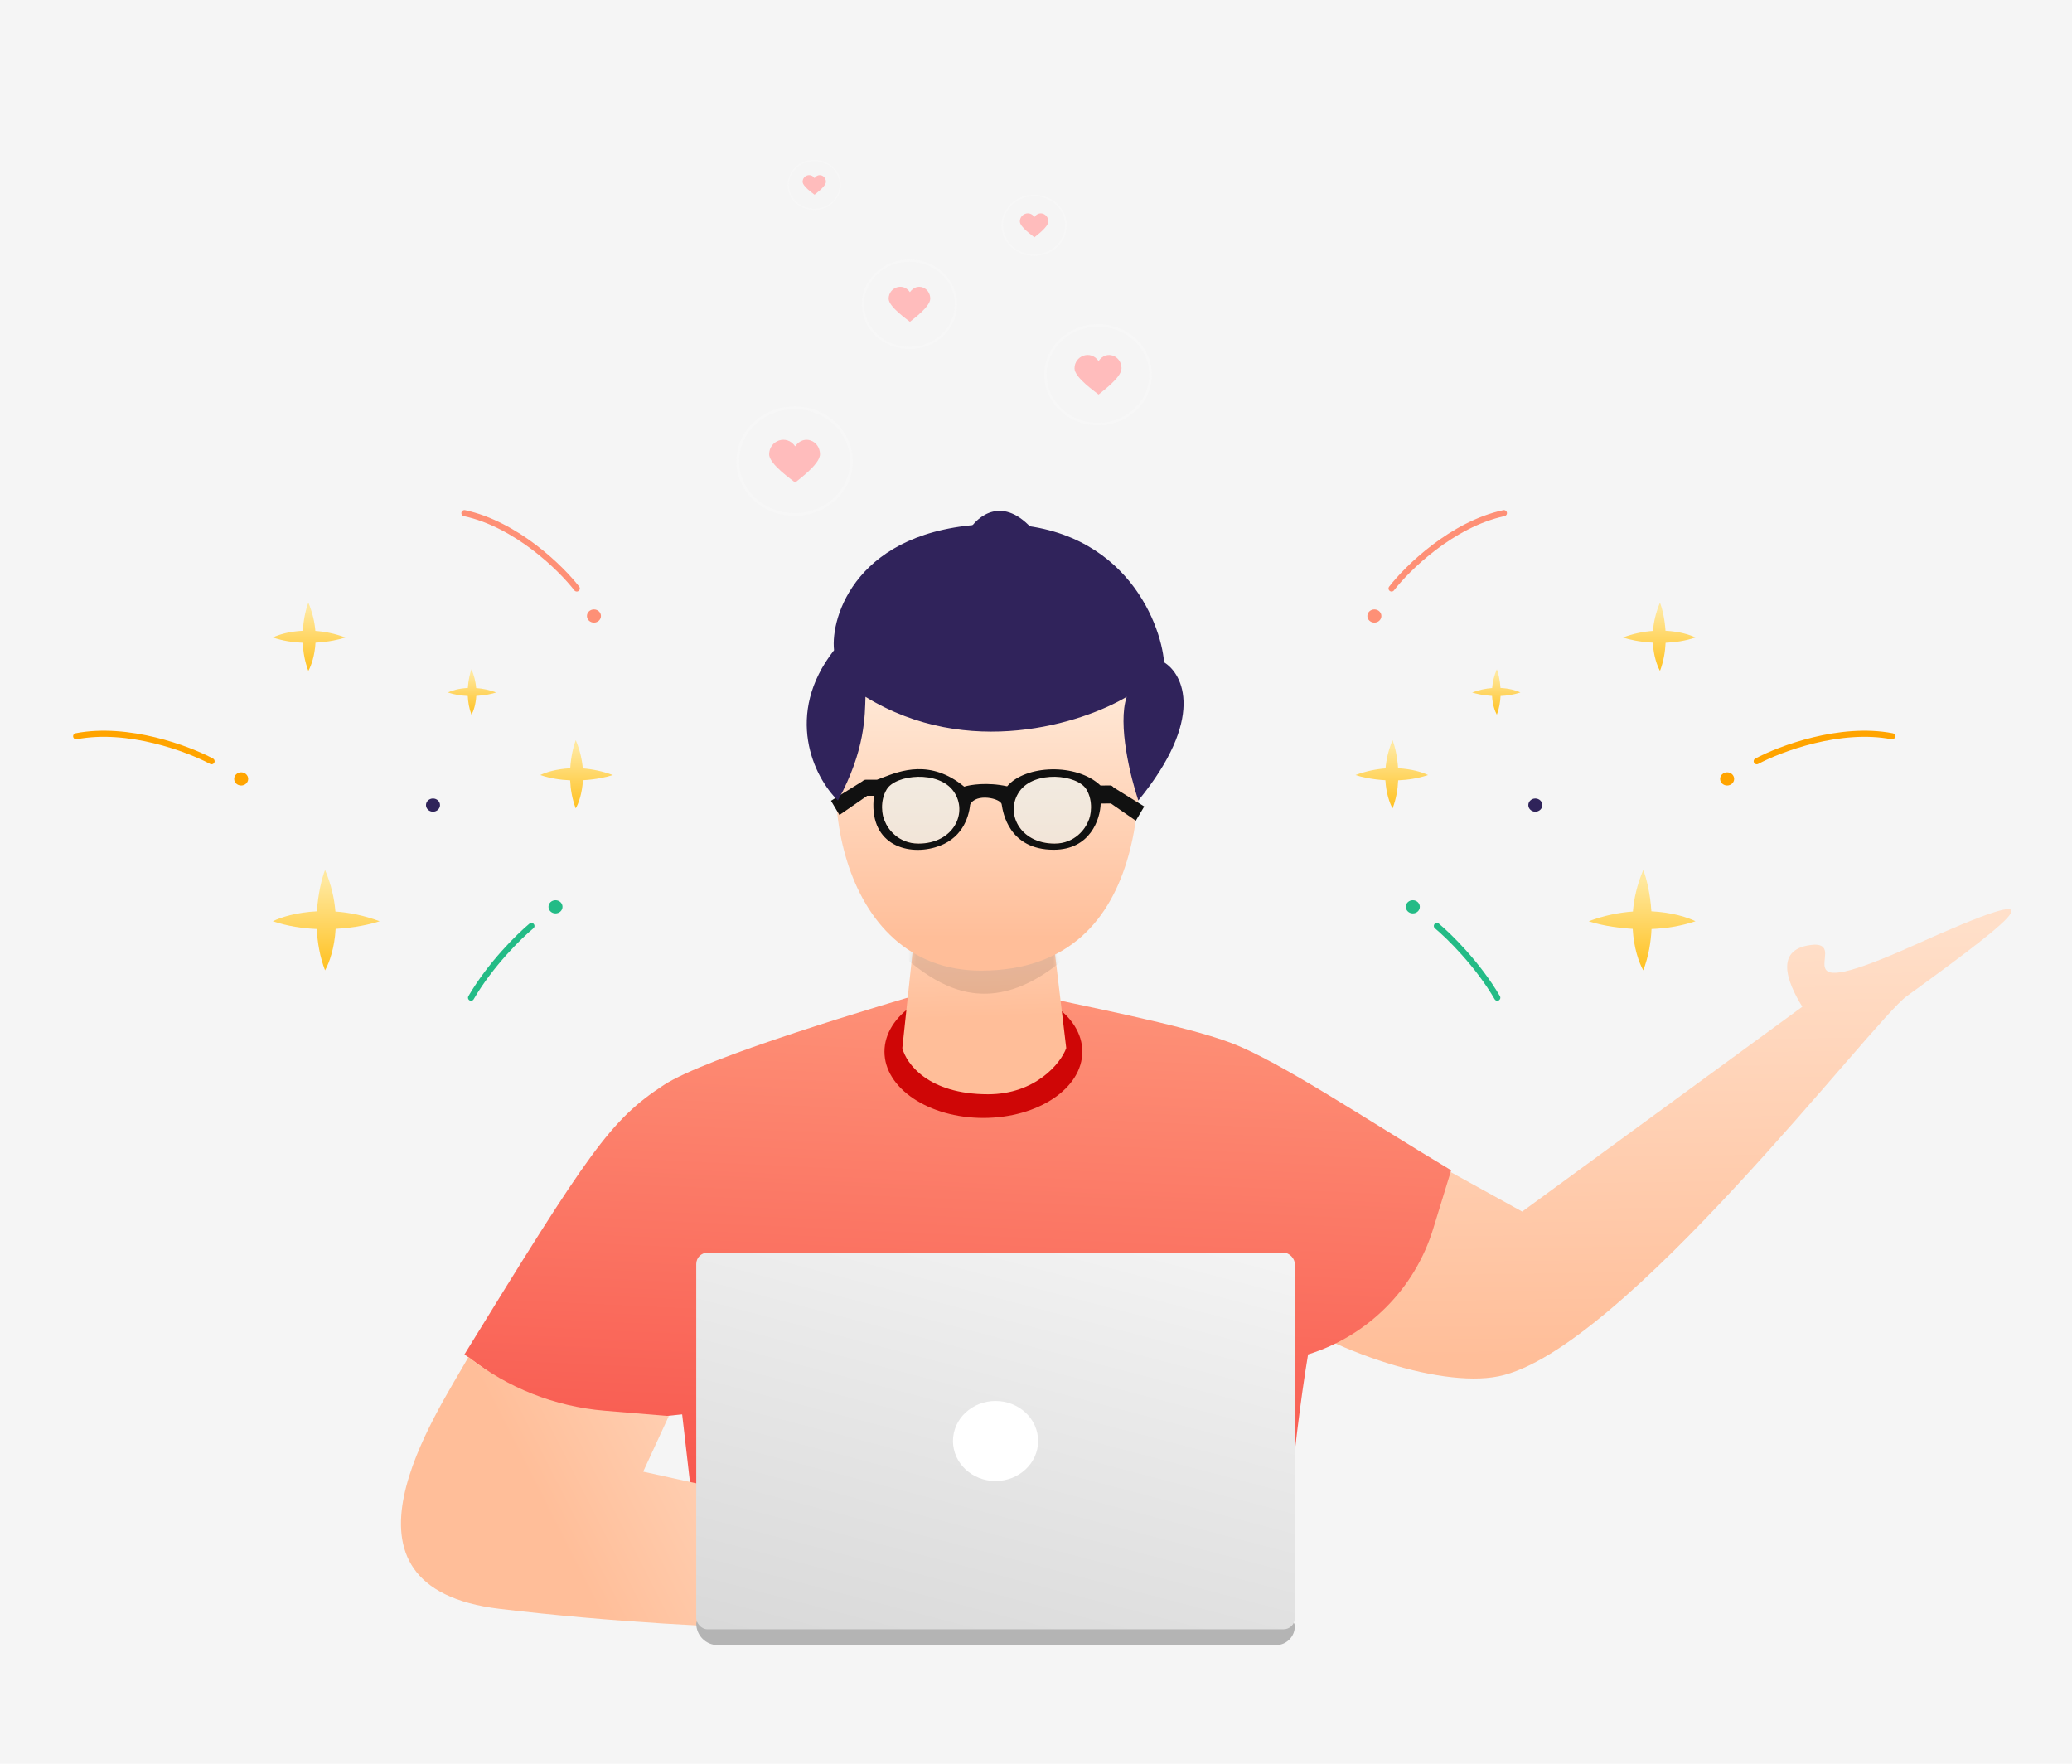 <svg width="544" height="463" viewBox="0 0 544 463" fill="none" xmlns="http://www.w3.org/2000/svg">
<rect width="544" height="463" fill="#F5F5F5"/>
<path d="M399.649 318.039L359.927 296.118L328.726 339.768C346.954 354.069 377.577 364.469 393.401 361.293C425.875 354.776 491.498 268.096 500.604 261.497C531.602 239.032 541.678 230.506 502.89 247.963C465.909 264.606 485.496 247.963 476.436 247.963C465.551 248.677 469.158 257.759 473.198 264.267L399.649 318.039Z" fill="url(#paint0_linear_0_1)"/>
<path d="M174.267 284.83C185.474 277.514 229.756 264.336 249.204 258.661L269.779 260.771C282.743 263.793 310.549 268.944 323.34 273.819C336.131 278.693 359.343 294.239 380.998 307.203L376.269 322.6C371.438 338.331 359.147 350.658 343.432 355.538C339.387 379.718 335.899 419.03 336.475 431.217L185.989 431.108L179.1 371.273L148.111 374.394L121.934 355.538C154.711 302.24 160.259 293.976 174.267 284.83Z" fill="url(#paint1_linear_0_1)"/>
<path d="M131.216 422.323C83.535 416.639 114.546 371.21 123 356.206C133.245 364.314 145.654 369.218 158.674 370.305L175.595 371.718L168.867 386.31L241.506 402.297L251.697 428.874C244.438 427.713 190.509 429.391 131.216 422.323Z" fill="url(#paint2_linear_0_1)"/>
<path d="M254.275 139.388C256.622 135.398 263.352 129.813 271.499 139.388H254.275Z" fill="#30235B"/>
<ellipse cx="258.187" cy="276.061" rx="25.973" ry="17.399" fill="#CF0606"/>
<path d="M236.906 275.126L240.536 241.142H275.881L279.941 275.126C278.522 279.128 271.822 287.246 259.416 287.246C243.603 287.246 237.919 279.128 236.906 275.126Z" fill="url(#paint3_linear_0_1)"/>
<mask id="mask0_0_1" style="mask-type:alpha" maskUnits="userSpaceOnUse" x="236" y="241" width="44" height="47">
<path d="M236.906 275.126L240.536 241.142H275.881L279.949 275.194C278.53 279.197 271.807 287.247 259.4 287.247C243.588 287.247 237.919 279.128 236.906 275.126Z" fill="url(#paint4_linear_0_1)"/>
</mask>
<g mask="url(#mask0_0_1)">
<path opacity="0.1" d="M288.619 242.443C256.66 279.617 238.801 249.727 229.576 245.244L235.915 220.113L273.757 215.865L288.619 242.443Z" fill="black"/>
</g>
<path d="M257.574 254.785C219.457 254.785 212.902 203.348 224.679 179.821C251.177 149.374 284.301 167.135 297.55 179.821C300.74 199.427 304.257 254.785 257.574 254.785Z" fill="url(#paint5_linear_0_1)"/>
<path d="M298.201 215.435L290.733 210.263L291.888 206.413L300.418 211.7L298.201 215.435Z" fill="#111111"/>
<path d="M220.396 213.935L227.864 208.763L226.709 204.913L218.179 210.2L220.396 213.935Z" fill="#111111"/>
<path d="M227.23 182.912C254.253 199.464 284.212 189.809 295.813 182.912C293.37 190.155 296.831 204.076 298.866 210.132C316.45 188.605 310.701 176.98 305.629 173.859C304.784 163.13 294.409 136.306 259.58 137.577C224.751 138.849 217.992 162.071 218.979 170.68C205.791 187.528 213.637 204.001 219.998 210.132C227.23 196.932 227.065 187.673 227.23 182.912Z" fill="#30235B"/>
<path opacity="0.5" d="M241.149 221.443C235.757 221.443 233.041 217.448 232.351 215.664C231.557 214.172 230.931 210.284 232.81 207.197C235.199 203.271 246.428 202.176 250.362 207.722C254.295 213.269 250.362 221.443 241.149 221.443Z" fill="#E6FCFF"/>
<path opacity="0.5" d="M276.88 221.443C282.273 221.443 284.988 217.448 285.678 215.664C286.472 214.172 287.099 210.284 285.22 207.197C282.831 203.271 271.601 202.176 267.668 207.722C263.734 213.269 267.668 221.443 276.88 221.443Z" fill="#E6FCFF"/>
<path fill-rule="evenodd" clip-rule="evenodd" d="M253.147 206.498C244.353 199.238 236.409 202.31 231.702 204.13C231.179 204.332 230.695 204.519 230.255 204.675L227.307 204.68C226.753 204.681 226.305 205.134 226.31 205.688L226.331 207.898C226.336 208.447 226.783 208.889 227.332 208.889L229.463 208.889C227.919 221.346 237.691 224.68 245.506 222.435C252.474 220.433 254.339 214.769 254.712 211.215C256.202 208.111 262.736 209.545 262.995 211.146C263.001 211.183 263.008 211.226 263.015 211.272C263.322 213.222 264.867 223.044 276.63 223.058C286.265 223.069 288.878 214.977 288.98 210.93L291.475 210.909C292.027 210.904 292.47 210.453 292.465 209.901L292.439 207.171C292.434 206.619 291.982 206.175 291.43 206.179L288.936 206.2C282.66 200.223 269.178 200.783 264.429 206.404C259.19 205.268 254.725 205.994 253.147 206.498ZM241.149 221.443C235.757 221.443 233.041 217.448 232.351 215.664C231.558 214.172 230.931 210.284 232.81 207.197C235.199 203.271 246.428 202.176 250.362 207.722C254.295 213.269 250.362 221.443 241.149 221.443ZM285.679 215.664C284.989 217.447 282.274 221.443 276.881 221.443C267.669 221.443 263.736 213.269 267.669 207.722C271.602 202.176 282.832 203.271 285.221 207.197C287.1 210.284 286.473 214.171 285.679 215.664Z" fill="#111111"/>
<path d="M182.801 426.176C182.801 425.654 183.224 425.232 183.746 425.232H338.303C339.216 425.232 339.956 425.972 339.956 426.884V426.884C339.956 429.623 337.736 431.842 334.998 431.842H188.468C185.338 431.842 182.801 429.305 182.801 426.176V426.176Z" fill="#B4B4B4"/>
<rect x="182.801" y="328.839" width="157.155" height="98.847" rx="2.947" fill="url(#paint6_linear_0_1)"/>
<ellipse cx="261.378" cy="378.263" rx="11.177" ry="10.507" fill="white"/>
<path fill-rule="evenodd" clip-rule="evenodd" d="M149.715 201.671C149.915 198.466 150.594 195.784 151.161 194.293C152.273 196.908 152.823 199.419 153.009 201.709C155.445 201.883 158.116 202.401 160.897 203.447C159.311 203.979 156.458 204.618 153.049 204.805C152.859 208.207 151.929 210.851 151.161 212.204C150.226 209.744 149.799 207.214 149.688 204.831C147.153 204.726 144.461 204.325 141.844 203.447C143.285 202.725 146.096 201.85 149.715 201.671Z" fill="url(#paint7_linear_0_1)"/>
<path fill-rule="evenodd" clip-rule="evenodd" d="M122.828 180.588C122.96 178.455 123.413 176.669 123.79 175.677C124.53 177.417 124.896 179.089 125.02 180.613C126.641 180.729 128.419 181.073 130.271 181.77C129.215 182.124 127.316 182.549 125.047 182.674C124.92 184.939 124.301 186.698 123.79 187.599C123.167 185.962 122.884 184.277 122.81 182.691C121.122 182.621 119.33 182.354 117.588 181.77C118.547 181.289 120.419 180.707 122.828 180.588Z" fill="url(#paint8_linear_0_1)"/>
<path fill-rule="evenodd" clip-rule="evenodd" d="M79.504 165.567C79.704 162.363 80.383 159.68 80.95 158.189C82.062 160.804 82.612 163.315 82.799 165.605C85.234 165.78 87.905 166.297 90.687 167.343C89.101 167.875 86.247 168.514 82.838 168.702C82.648 172.104 81.718 174.747 80.95 176.101C80.015 173.641 79.589 171.11 79.477 168.727C76.942 168.622 74.251 168.221 71.634 167.343C73.074 166.621 75.885 165.746 79.504 165.567Z" fill="url(#paint9_linear_0_1)"/>
<path fill-rule="evenodd" clip-rule="evenodd" d="M83.213 239.215C83.507 234.5 84.507 230.554 85.34 228.36C86.977 232.208 87.786 235.901 88.06 239.27C91.643 239.527 95.572 240.288 99.665 241.827C97.332 242.611 93.134 243.55 88.119 243.826C87.839 248.831 86.47 252.72 85.34 254.712C83.965 251.093 83.337 247.37 83.174 243.863C79.444 243.71 75.484 243.12 71.634 241.827C73.752 240.765 77.889 239.478 83.213 239.215Z" fill="url(#paint10_linear_0_1)"/>
<ellipse cx="113.682" cy="211.337" rx="1.841" ry="1.731" fill="#2F235A"/>
<ellipse cx="155.94" cy="161.702" rx="1.841" ry="1.731" fill="#FE9076"/>
<ellipse cx="63.321" cy="204.464" rx="1.841" ry="1.731" fill="#FFA400"/>
<ellipse cx="145.847" cy="238.036" rx="1.841" ry="1.731" fill="#23BB86"/>
<path d="M151.428 154.477C147.265 149.102 135.538 137.621 121.934 134.698" stroke="#FE9076" stroke-width="1.603" stroke-linecap="round"/>
<path d="M55.551 199.824C49.398 196.546 33.673 190.643 20 193.264" stroke="#FFA400" stroke-width="1.603" stroke-linecap="round"/>
<path d="M139.527 243.064C136.374 245.679 128.788 253.107 123.669 261.895" stroke="#23BB86" stroke-width="1.603" stroke-linecap="round"/>
<path fill-rule="evenodd" clip-rule="evenodd" d="M367.065 201.671C366.866 198.466 366.186 195.784 365.62 194.293C364.507 196.908 363.957 199.419 363.771 201.709C361.335 201.883 358.664 202.401 355.883 203.447C357.469 203.979 360.322 204.618 363.731 204.805C363.921 208.207 364.851 210.851 365.62 212.204C366.554 209.744 366.981 207.214 367.092 204.831C369.627 204.726 372.319 204.325 374.936 203.447C373.496 202.725 370.684 201.85 367.065 201.671Z" fill="url(#paint11_linear_0_1)"/>
<path fill-rule="evenodd" clip-rule="evenodd" d="M393.953 180.588C393.82 178.455 393.368 176.669 392.991 175.677C392.25 177.417 391.884 179.089 391.76 180.613C390.139 180.729 388.361 181.073 386.509 181.77C387.565 182.124 389.464 182.549 391.733 182.674C391.86 184.939 392.479 186.698 392.991 187.599C393.613 185.962 393.896 184.277 393.971 182.691C395.658 182.621 397.45 182.354 399.192 181.77C398.233 181.289 396.361 180.707 393.953 180.588Z" fill="url(#paint12_linear_0_1)"/>
<path fill-rule="evenodd" clip-rule="evenodd" d="M437.276 165.567C437.076 162.363 436.397 159.68 435.83 158.189C434.718 160.804 434.168 163.315 433.982 165.605C431.546 165.78 428.875 166.297 426.093 167.343C427.679 167.875 430.533 168.514 433.942 168.702C434.132 172.104 435.062 174.747 435.83 176.101C436.765 173.641 437.191 171.11 437.303 168.727C439.838 168.622 442.53 168.221 445.146 167.343C443.706 166.621 440.895 165.746 437.276 165.567Z" fill="url(#paint13_linear_0_1)"/>
<path fill-rule="evenodd" clip-rule="evenodd" d="M433.567 239.215C433.273 234.5 432.274 230.554 431.44 228.36C429.803 232.208 428.994 235.901 428.72 239.27C425.137 239.527 421.208 240.288 417.115 241.827C419.448 242.611 423.646 243.55 428.661 243.826C428.941 248.831 430.31 252.72 431.44 254.712C432.815 251.093 433.443 247.37 433.606 243.863C437.336 243.71 441.296 243.12 445.146 241.827C443.028 240.765 438.891 239.478 433.567 239.215Z" fill="url(#paint14_linear_0_1)"/>
<ellipse rx="1.841" ry="1.731" transform="matrix(-1 0 0 1 403.098 211.337)" fill="#2F235A"/>
<ellipse rx="1.841" ry="1.731" transform="matrix(-1 0 0 1 360.84 161.702)" fill="#FE9076"/>
<ellipse rx="1.841" ry="1.731" transform="matrix(-1 0 0 1 453.46 204.464)" fill="#FFA400"/>
<ellipse rx="1.841" ry="1.731" transform="matrix(-1 0 0 1 370.933 238.036)" fill="#23BB86"/>
<path d="M365.352 154.477C369.515 149.102 381.242 137.621 394.846 134.698" stroke="#FE9076" stroke-width="1.603" stroke-linecap="round"/>
<path d="M461.229 199.824C467.382 196.546 483.107 190.643 496.78 193.264" stroke="#FFA400" stroke-width="1.603" stroke-linecap="round"/>
<path d="M377.253 243.064C380.406 245.679 387.992 253.107 393.111 261.895" stroke="#23BB86" stroke-width="1.603" stroke-linecap="round"/>
<path d="M288.426 94.781C286.338 91.749 282.112 93.4 282.112 96.703C282.112 99.184 287.906 103.064 288.426 103.568C288.95 103.064 294.456 99.184 294.456 96.703C294.456 93.425 290.518 91.749 288.426 94.781V94.781Z" fill="#FFBCBC"/>
<path d="M302.084 98.377C302.084 105.512 295.924 111.33 288.284 111.33C280.643 111.33 274.484 105.512 274.484 98.377C274.484 91.241 280.643 85.423 288.284 85.423C295.924 85.423 302.084 91.241 302.084 98.377Z" stroke="#F7F7F7" stroke-width="0.65"/>
<path d="M238.903 76.7C237.055 74.016 233.315 75.478 233.315 78.401C233.315 80.597 238.443 84.031 238.903 84.477C239.367 84.031 244.24 80.597 244.24 78.401C244.24 75.5 240.755 74.016 238.903 76.7V76.7Z" fill="#FFBCBC"/>
<path d="M250.991 79.882C250.991 86.198 245.54 91.347 238.777 91.347C232.015 91.347 226.564 86.198 226.564 79.882C226.564 73.567 232.015 68.418 238.777 68.418C245.54 68.418 250.991 73.567 250.991 79.882Z" stroke="#F7F7F7" stroke-width="0.575"/>
<path d="M271.586 56.981C270.322 55.146 267.764 56.146 267.764 58.145C267.764 59.647 271.271 61.995 271.586 62.3C271.903 61.995 275.235 59.647 275.235 58.145C275.235 56.161 272.852 55.146 271.586 56.981V56.981Z" fill="#FFBCBC"/>
<path d="M279.853 59.158C279.853 63.477 276.124 66.999 271.499 66.999C266.875 66.999 263.146 63.477 263.146 59.158C263.146 54.839 266.875 51.317 271.499 51.317C276.124 51.317 279.853 54.839 279.853 59.158Z" stroke="#F7F7F7" stroke-width="0.393"/>
<path d="M213.856 46.768C212.822 45.266 210.729 46.084 210.729 47.72C210.729 48.949 213.598 50.87 213.856 51.12C214.115 50.87 216.842 48.949 216.842 47.72C216.842 46.097 214.892 45.266 213.856 46.768V46.768Z" fill="#FFBCBC"/>
<path d="M220.62 48.549C220.62 52.083 217.57 54.965 213.785 54.965C210.001 54.965 206.951 52.083 206.951 48.549C206.951 45.015 210.001 42.133 213.785 42.133C217.57 42.133 220.62 45.015 220.62 48.549Z" stroke="#F7F7F7" stroke-width="0.322"/>
<path d="M208.769 117.168C206.511 113.889 201.941 115.675 201.941 119.247C201.941 121.929 208.206 126.124 208.769 126.67C209.336 126.124 215.29 121.929 215.29 119.247C215.29 115.702 211.031 113.889 208.769 117.168V117.168Z" fill="#FFBCBC"/>
<path d="M223.538 121.056C223.538 128.772 216.878 135.064 208.615 135.064C200.353 135.064 193.693 128.772 193.693 121.056C193.693 113.34 200.353 107.049 208.615 107.049C216.878 107.049 223.538 113.34 223.538 121.056Z" stroke="#F7F7F7" stroke-width="0.703"/>
<defs>
<linearGradient id="paint0_linear_0_1" x1="409.781" y1="190.809" x2="412.12" y2="356.145" gradientUnits="userSpaceOnUse">
<stop stop-color="#FFEFE0"/>
<stop offset="1" stop-color="#FFBE99"/>
</linearGradient>
<linearGradient id="paint1_linear_0_1" x1="261.275" y1="230.186" x2="250.313" y2="463.714" gradientUnits="userSpaceOnUse">
<stop stop-color="#FF9F81"/>
<stop offset="1" stop-color="#F53838"/>
</linearGradient>
<linearGradient id="paint2_linear_0_1" x1="246.21" y1="312.233" x2="130.383" y2="371.282" gradientUnits="userSpaceOnUse">
<stop offset="0.068" stop-color="#FFEFE0"/>
<stop offset="1" stop-color="#FFBE99"/>
</linearGradient>
<linearGradient id="paint3_linear_0_1" x1="257.204" y1="204.585" x2="259.043" y2="267.001" gradientUnits="userSpaceOnUse">
<stop stop-color="#FFEFE0"/>
<stop offset="1" stop-color="#FFBE99"/>
</linearGradient>
<linearGradient id="paint4_linear_0_1" x1="257.204" y1="204.585" x2="254.629" y2="275.697" gradientUnits="userSpaceOnUse">
<stop stop-color="#FFEFE0"/>
<stop offset="1" stop-color="#FFBE99"/>
</linearGradient>
<linearGradient id="paint5_linear_0_1" x1="260.661" y1="171.313" x2="260.661" y2="246.256" gradientUnits="userSpaceOnUse">
<stop stop-color="#FFEFE0"/>
<stop offset="1" stop-color="#FFBE99"/>
</linearGradient>
<linearGradient id="paint6_linear_0_1" x1="293.829" y1="254.654" x2="242.043" y2="452.313" gradientUnits="userSpaceOnUse">
<stop offset="0.017" stop-color="white"/>
<stop offset="1" stop-color="#D7D7D7"/>
</linearGradient>
<linearGradient id="paint7_linear_0_1" x1="151.371" y1="196.199" x2="151.371" y2="213.017" gradientUnits="userSpaceOnUse">
<stop stop-color="#FFE89E"/>
<stop offset="1" stop-color="#FFBF1A"/>
</linearGradient>
<linearGradient id="paint8_linear_0_1" x1="123.93" y1="176.946" x2="123.93" y2="188.14" gradientUnits="userSpaceOnUse">
<stop stop-color="#FFE89E"/>
<stop offset="1" stop-color="#FFBF1A"/>
</linearGradient>
<linearGradient id="paint9_linear_0_1" x1="81.16" y1="160.096" x2="81.16" y2="176.914" gradientUnits="userSpaceOnUse">
<stop stop-color="#FFE89E"/>
<stop offset="1" stop-color="#FFBF1A"/>
</linearGradient>
<linearGradient id="paint10_linear_0_1" x1="85.649" y1="231.165" x2="85.649" y2="255.908" gradientUnits="userSpaceOnUse">
<stop stop-color="#FFE89E"/>
<stop offset="1" stop-color="#FFBF1A"/>
</linearGradient>
<linearGradient id="paint11_linear_0_1" x1="365.409" y1="196.199" x2="365.409" y2="213.017" gradientUnits="userSpaceOnUse">
<stop stop-color="#FFE89E"/>
<stop offset="1" stop-color="#FFBF1A"/>
</linearGradient>
<linearGradient id="paint12_linear_0_1" x1="392.85" y1="176.946" x2="392.85" y2="188.14" gradientUnits="userSpaceOnUse">
<stop stop-color="#FFE89E"/>
<stop offset="1" stop-color="#FFBF1A"/>
</linearGradient>
<linearGradient id="paint13_linear_0_1" x1="435.62" y1="160.096" x2="435.62" y2="176.914" gradientUnits="userSpaceOnUse">
<stop stop-color="#FFE89E"/>
<stop offset="1" stop-color="#FFBF1A"/>
</linearGradient>
<linearGradient id="paint14_linear_0_1" x1="431.131" y1="231.165" x2="431.131" y2="255.908" gradientUnits="userSpaceOnUse">
<stop stop-color="#FFE89E"/>
<stop offset="1" stop-color="#FFBF1A"/>
</linearGradient>
</defs>
</svg>
